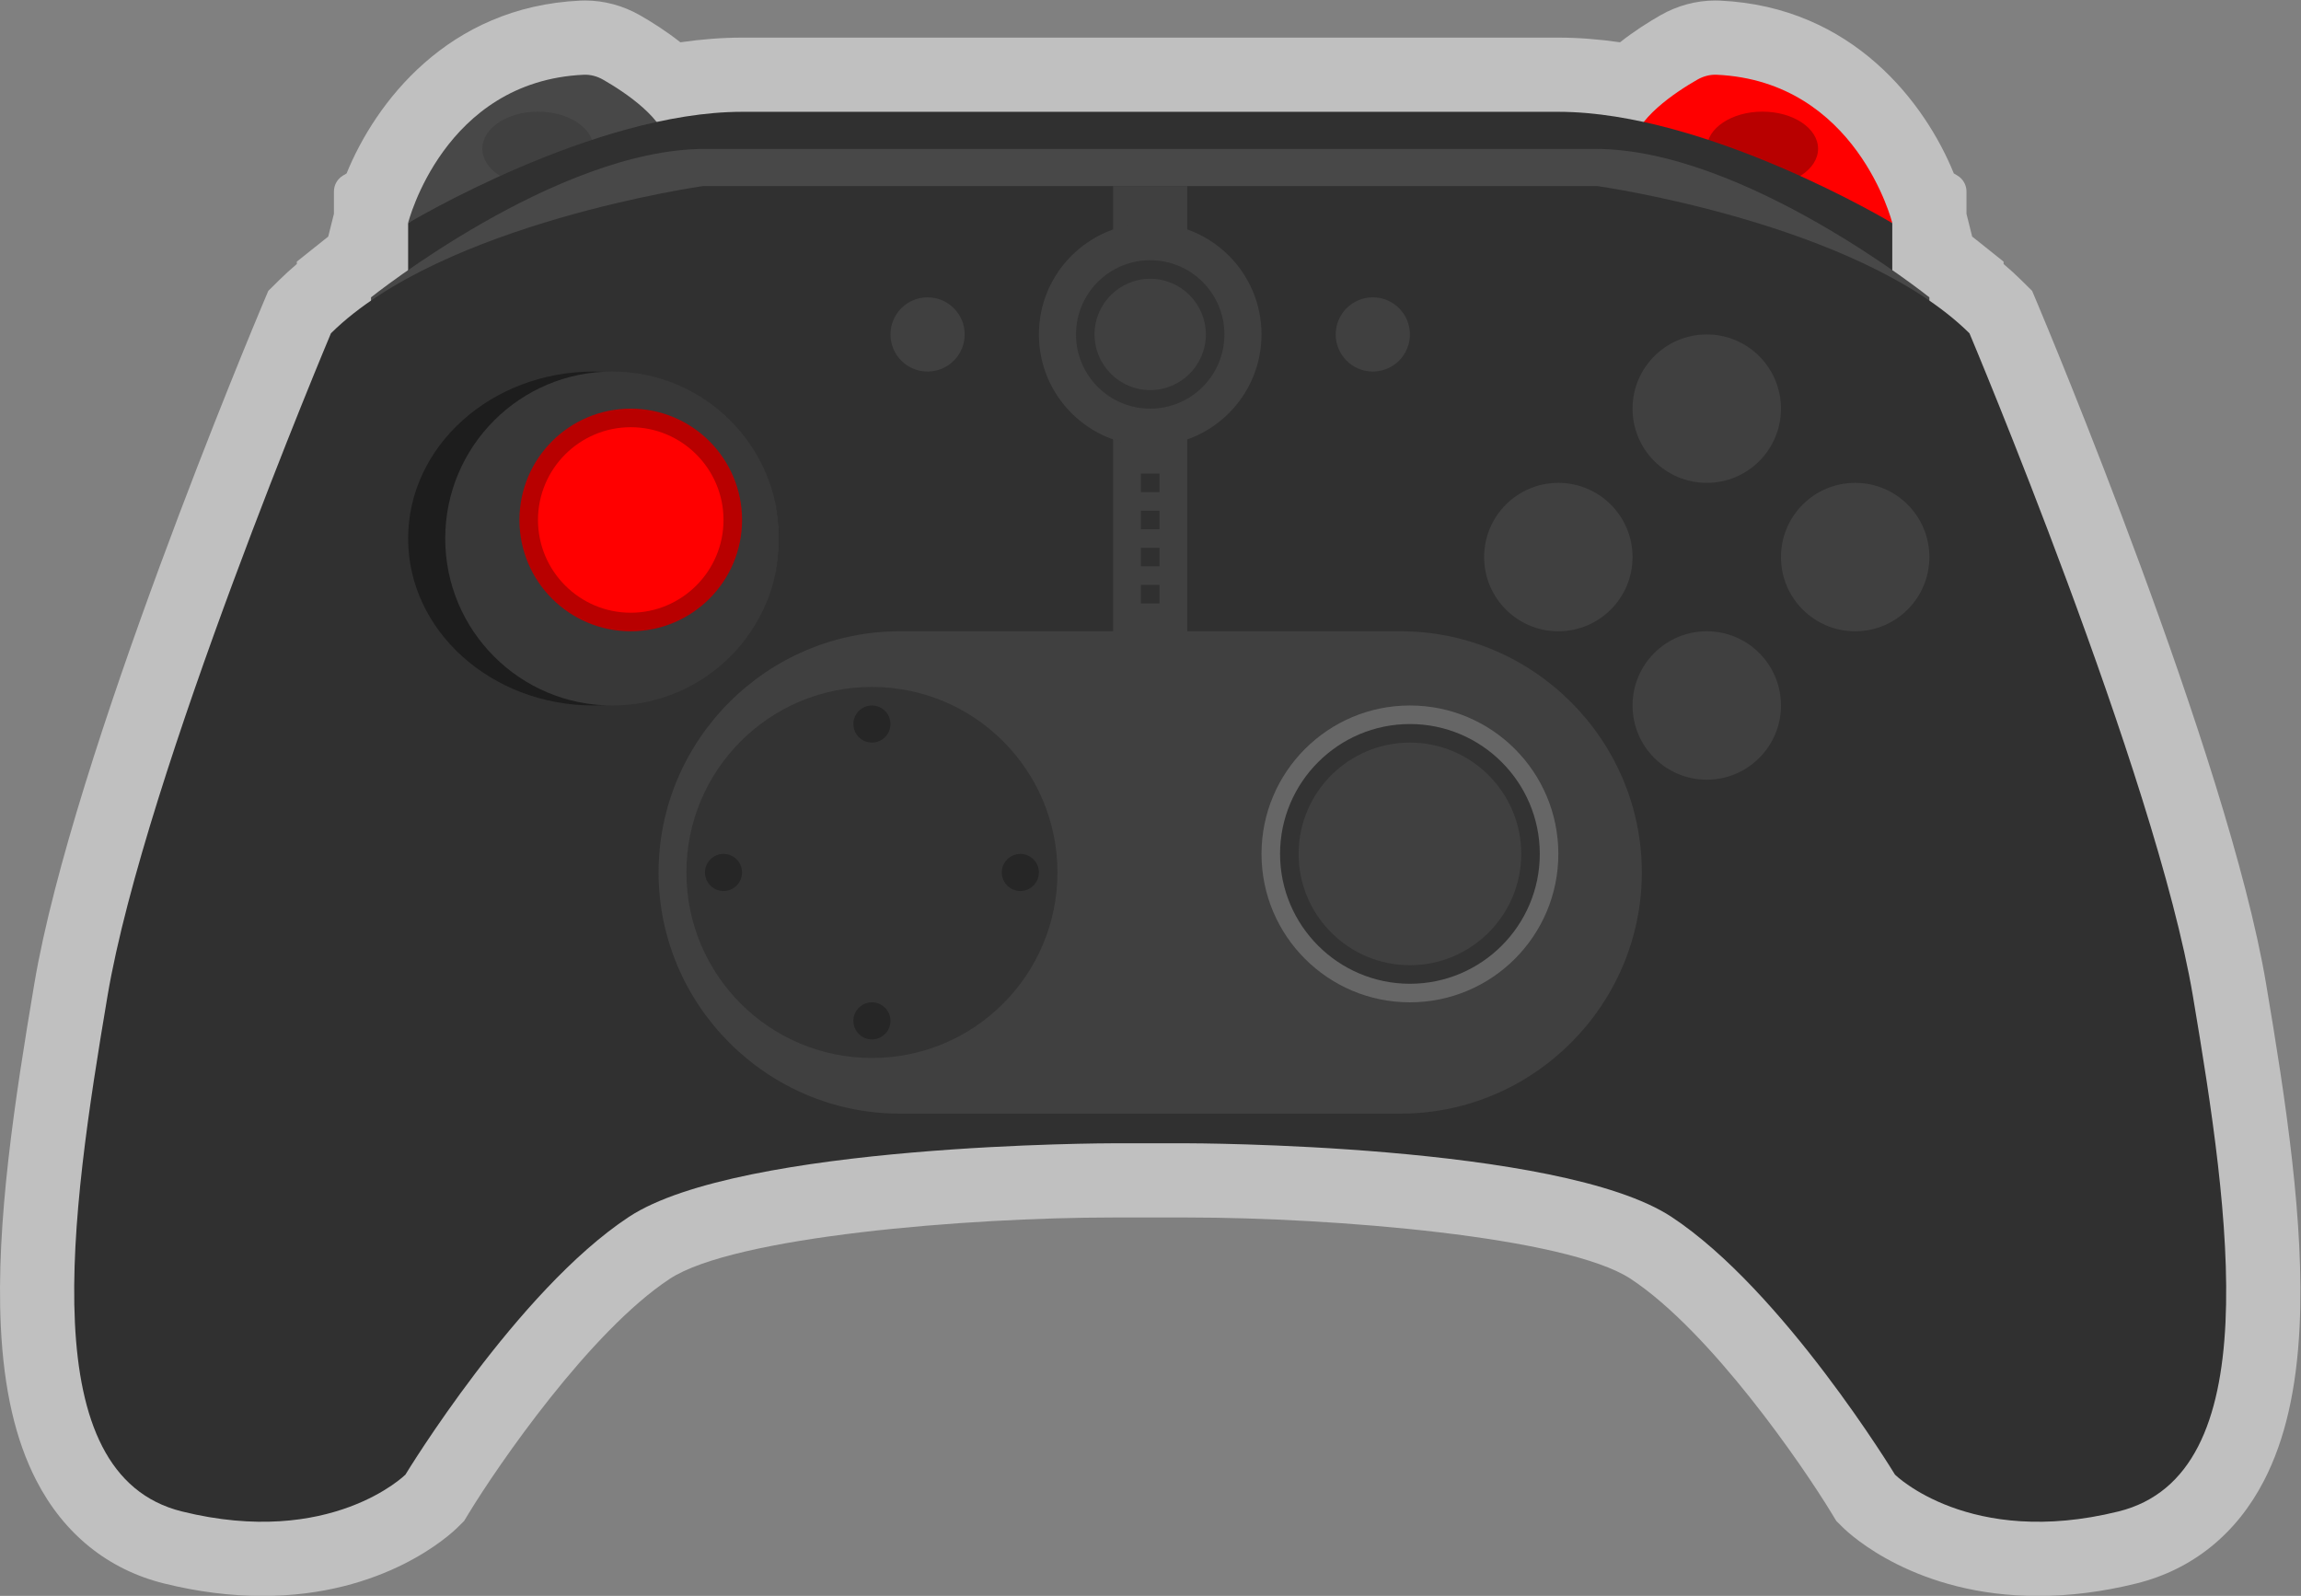 <?xml version="1.0" encoding="UTF-8" standalone="no"?>
<svg
   xmlns:dc="http://purl.org/dc/elements/1.1/"
   xmlns:cc="http://creativecommons.org/ns#"
   xmlns:rdf="http://www.w3.org/1999/02/22-rdf-syntax-ns#"
   xmlns:svg="http://www.w3.org/2000/svg"
   xmlns="http://www.w3.org/2000/svg"
   viewBox="0 0 330.666 229.333"
   height="229.333"
   width="330.666"
   xml:space="preserve"
   id="svg2"
   version="1.1"><rect x="0" y="0" width="330.666" height="229.333" fill="#808080" stroke="none"/><defs
     id="defs6"><clipPath
       id="clipPath18"
       clipPathUnits="userSpaceOnUse"><path
         id="path16"
         d="M 0,256 H 256 V 0 H 0 Z" /></clipPath><clipPath
       id="clipPath26"
       clipPathUnits="userSpaceOnUse"><path
         id="path24"
         d="M 4,216 H 252 V 44 H 4 Z" /></clipPath></defs><g
     transform="matrix(1.333,0,0,-1.333,-5.334,288)"
     id="g10"><g
       id="g12"><g
         clip-path="url(#clipPath18)"
         id="g14"><g
           id="g20"><g
             id="g22" /><g
             id="g34"><g
               style="opacity:0.5"
               id="g32"
               clip-path="url(#clipPath26)"><g
                 id="g30"
                 transform="translate(248.298,110.009)"><path
                   id="path28"
                   style="fill:#ffffff;fill-opacity:1;fill-rule:nonzero;stroke:none"
                   d="m 0,0 c -4.122,24.453 -23.77,71.242 -24.604,73.222 l -0.618,1.465 -1.13,1.117 c -0.614,0.607 -1.26,1.198 -1.946,1.78 v 0.256 l -3.007,2.402 c -0.018,0.015 -0.148,0.118 -0.379,0.297 l -0.614,2.458 v 2.404 c 0,0.704 -0.371,1.357 -0.976,1.718 l -0.389,0.232 c -3.065,7.541 -10.872,17.97 -25.197,18.628 -0.174,0.008 -0.351,0.012 -0.527,0.012 -2.044,0 -4.087,-0.55 -5.907,-1.592 -1.285,-0.735 -2.838,-1.717 -4.353,-2.912 -2.325,0.335 -4.55,0.504 -6.651,0.504 h -40 -8 -40 c -2.1,0 -4.326,-0.169 -6.651,-0.504 -1.515,1.195 -3.067,2.177 -4.353,2.912 -1.82,1.041 -3.863,1.592 -5.907,1.592 -0.176,0 -0.352,-0.004 -0.528,-0.012 -14.324,-0.658 -22.131,-11.087 -25.195,-18.628 l -0.388,-0.231 c -0.606,-0.361 -0.977,-1.014 -0.977,-1.718 v -2.404 l -0.616,-2.459 c -0.23,-0.179 -0.359,-0.282 -0.378,-0.297 l -3.007,-2.402 v -0.256 c -0.685,-0.582 -1.332,-1.173 -1.946,-1.78 l -1.13,-1.117 -0.618,-1.465 c -0.834,-1.98 -20.482,-48.769 -24.604,-73.222 -2.123,-12.593 -4.151,-25.817 -3.614,-36.94 0.327,-6.812 1.579,-12.246 3.825,-16.61 2.972,-5.776 7.74,-9.619 13.787,-11.114 3.612,-0.893 7.175,-1.345 10.592,-1.345 13.185,0 20.276,6.636 21.041,7.393 l 0.702,0.693 0.512,0.844 c 3.101,5.098 13.04,19.579 21.651,25.255 6.926,4.564 32.114,6.618 47.787,6.618 h 8.03 c 15.68,-0.005 40.875,-2.062 47.787,-6.618 8.647,-5.699 18.561,-20.163 21.651,-25.255 l 0.513,-0.844 0.702,-0.694 c 0.766,-0.757 7.858,-7.392 21.04,-7.392 3.417,0 6.981,0.452 10.592,1.345 6.048,1.495 10.815,5.338 13.787,11.114 2.246,4.364 3.498,9.798 3.826,16.61 C 4.15,-25.817 2.123,-12.593 0,0" /></g></g></g></g><g
           transform="translate(48,192.02)"
           id="g36"><path
             id="path38"
             style="fill:#484848;fill-opacity:1;fill-rule:nonzero;stroke:none"
             d="m 0,0 c 0,0 3.82,15.282 18.929,15.976 0.734,0.034 1.457,-0.168 2.094,-0.533 C 23.182,14.209 28,11.104 28,8 Z" /></g><g
           transform="translate(68,200.02)"
           id="g40"><path
             id="path42"
             style="fill:#404040;fill-opacity:1;fill-rule:nonzero;stroke:none"
             d="m 0,0 c 0,-2.209 -2.687,-4 -6,-4 -3.313,0 -6,1.791 -6,4 0,2.209 2.687,4 6,4 3.313,0 6,-1.791 6,-4" /></g><g
           transform="translate(208,192.02)"
           id="g44"><path
             id="path46"
             style="fill:#ff0000;fill-opacity:1;fill-rule:nonzero;stroke:none"
             d="m 0,0 c 0,0 -3.82,15.282 -18.929,15.976 -0.734,0.034 -1.457,-0.168 -2.094,-0.533 C -23.182,14.209 -28,11.104 -28,8 Z" /></g><g
           transform="translate(188,200.02)"
           id="g48"><path
             id="path50"
             style="fill:#b80000;fill-opacity:1;fill-rule:nonzero;stroke:none"
             d="m 0,0 c 0,-2.209 2.687,-4 6,-4 3.313,0 6,1.791 6,4 C 12,2.209 9.313,4 6,4 2.687,4 0,2.209 0,0" /></g><g
           transform="translate(172,204)"
           id="g52"><path
             id="path54"
             style="fill:#303030;fill-opacity:1;fill-rule:nonzero;stroke:none"
             d="m 0,0 h -40 -8 -40 c -16,0 -36,-12 -36,-12 v -8 h 76 8 76 v 8 C 36,-12 16,0 0,0" /></g><g
           transform="translate(176,200)"
           id="g56"><path
             id="path58"
             style="fill:#484848;fill-opacity:1;fill-rule:nonzero;stroke:none"
             d="m 0,0 h -48 -48 c -16,0 -36,-16 -36,-16 v -4 h 84 84 v 4 C 36,-16 16,0 0,0" /></g><g
           transform="translate(240.409,108.679)"
           id="g60"><path
             id="path62"
             style="fill:#303030;fill-opacity:1;fill-rule:nonzero;stroke:none"
             d="m 0,0 c -4.015,23.815 -24.088,71.445 -24.088,71.445 -12.044,11.907 -40.145,15.876 -40.145,15.876 h -44.162 -8.029 -44.16 c 0,0 -28.103,-3.969 -40.146,-15.876 0,0 -20.074,-47.63 -24.088,-71.445 -4.015,-23.814 -8.03,-51.599 8.029,-55.567 16.059,-3.969 24.087,3.968 24.087,3.968 0,0 12.044,19.846 24.088,27.785 12.044,7.938 52.19,7.938 52.19,7.938 h 8.029 c 0,0 40.147,0 52.191,-7.938 12.043,-7.939 24.087,-27.785 24.087,-27.785 0,0 8.029,-7.937 24.088,-3.968 C 8.029,-51.599 4.015,-23.814 0,0" /></g><path
           id="path64"
           style="fill:#404040;fill-opacity:1;fill-rule:nonzero;stroke:none"
           d="m 132,144 h -8 v 52 h 8 z" /><g
           transform="translate(140,180)"
           id="g66"><path
             id="path68"
             style="fill:#404040;fill-opacity:1;fill-rule:nonzero;stroke:none"
             d="m 0,0 c 0,-6.627 -5.373,-12 -12,-12 -6.627,0 -12,5.373 -12,12 0,6.627 5.373,12 12,12 C -5.373,12 0,6.627 0,0" /></g><g
           transform="translate(155,96)"
           id="g70"><path
             id="path72"
             style="fill:#404040;fill-opacity:1;fill-rule:nonzero;stroke:none"
             d="m 0,0 h -54 c -14.3,0 -26,11.7 -26,26 0,14.3 11.7,26 26,26 H 0 C 14.3,52 26,40.3 26,26 26,11.7 14.3,0 0,0" /></g><g
           transform="translate(118,122)"
           id="g74"><path
             id="path76"
             style="fill:#333333;fill-opacity:1;fill-rule:nonzero;stroke:none"
             d="m 0,0 c 0,-11.046 -8.954,-20 -20,-20 -11.046,0 -20,8.954 -20,20 0,11.046 8.954,20 20,20 C -8.954,20 0,11.046 0,0" /></g><g
           transform="translate(82,120)"
           id="g78"><path
             id="path80"
             style="fill:#262626;fill-opacity:1;fill-rule:nonzero;stroke:none"
             d="M 0,0 V 0 C -1.1,0 -2,0.9 -2,2 -2,3.1 -1.1,4 0,4 1.1,4 2,3.1 2,2 2,0.9 1.1,0 0,0" /></g><g
           transform="translate(98,136)"
           id="g82"><path
             id="path84"
             style="fill:#262626;fill-opacity:1;fill-rule:nonzero;stroke:none"
             d="M 0,0 V 0 C -1.1,0 -2,0.9 -2,2 -2,3.1 -1.1,4 0,4 1.1,4 2,3.1 2,2 2,0.9 1.1,0 0,0" /></g><g
           transform="translate(98,104)"
           id="g86"><path
             id="path88"
             style="fill:#262626;fill-opacity:1;fill-rule:nonzero;stroke:none"
             d="M 0,0 V 0 C -1.1,0 -2,0.9 -2,2 -2,3.1 -1.1,4 0,4 1.1,4 2,3.1 2,2 2,0.9 1.1,0 0,0" /></g><g
           transform="translate(114,120)"
           id="g90"><path
             id="path92"
             style="fill:#262626;fill-opacity:1;fill-rule:nonzero;stroke:none"
             d="M 0,0 V 0 C -1.1,0 -2,0.9 -2,2 -2,3.1 -1.1,4 0,4 1.1,4 2,3.1 2,2 2,0.9 1.1,0 0,0" /></g><g
           transform="translate(156,140)"
           id="g94"><path
             id="path96"
             style="fill:#666666;fill-opacity:1;fill-rule:nonzero;stroke:none"
             d="m 0,0 c -8.837,0 -16,-7.164 -16,-16 0,-8.837 7.163,-16 16,-16 8.837,0 16,7.163 16,16 C 16,-7.164 8.837,0 0,0" /></g><g
           transform="translate(156,111)"
           id="g98"><path
             id="path100"
             style="fill:#404040;fill-opacity:1;fill-rule:nonzero;stroke:none"
             d="m 0,0 c -7.168,0 -13,5.832 -13,13 0,7.168 5.832,13 13,13 C 7.168,26 13,20.168 13,13 13,5.832 7.168,0 0,0" /></g><g
           transform="translate(156,138)"
           id="g102"><path
             id="path104"
             style="fill:#333333;fill-opacity:1;fill-rule:nonzero;stroke:none"
             d="m 0,0 c -7.72,0 -14,-6.28 -14,-14 0,-7.72 6.28,-14 14,-14 7.72,0 14,6.28 14,14 C 14,-6.28 7.72,0 0,0 m 0,-2 c 6.617,0 12,-5.383 12,-12 0,-6.617 -5.383,-12 -12,-12 -6.617,0 -12,5.383 -12,12 0,6.617 5.383,12 12,12" /></g><g
           transform="translate(128,173)"
           id="g106"><path
             id="path108"
             style="fill:#404040;fill-opacity:1;fill-rule:nonzero;stroke:none"
             d="m 0,0 c -3.86,0 -7,3.14 -7,7 0,3.86 3.14,7 7,7 C 3.859,14 7,10.86 7,7 7,3.14 3.859,0 0,0" /></g><g
           transform="translate(128,188)"
           id="g110"><path
             id="path112"
             style="fill:#333333;fill-opacity:1;fill-rule:nonzero;stroke:none"
             d="m 0,0 c -4.418,0 -8,-3.582 -8,-8 0,-4.418 3.582,-8 8,-8 4.418,0 8,3.582 8,8 0,4.418 -3.582,8 -8,8 m 0,-2 c 3.309,0 6,-2.691 6,-6 0,-3.309 -2.691,-6 -6,-6 -3.309,0 -6,2.691 -6,6 0,3.309 2.691,6 6,6" /></g><g
           transform="translate(156,180)"
           id="g114"><path
             id="path116"
             style="fill:#404040;fill-opacity:1;fill-rule:nonzero;stroke:none"
             d="m 0,0 c 0,-2.209 -1.791,-4 -4,-4 -2.209,0 -4,1.791 -4,4 0,2.209 1.791,4 4,4 2.209,0 4,-1.791 4,-4" /></g><g
           transform="translate(108,180)"
           id="g118"><path
             id="path120"
             style="fill:#404040;fill-opacity:1;fill-rule:nonzero;stroke:none"
             d="m 0,0 c 0,-2.209 -1.791,-4 -4,-4 -2.209,0 -4,1.791 -4,4 0,2.209 1.791,4 4,4 2.209,0 4,-1.791 4,-4" /></g><g
           transform="translate(180,156)"
           id="g122"><path
             id="path124"
             style="fill:#404040;fill-opacity:1;fill-rule:nonzero;stroke:none"
             d="m 0,0 c 0,-4.418 -3.582,-8 -8,-8 -4.418,0 -8,3.582 -8,8 0,4.418 3.582,8 8,8 4.418,0 8,-3.582 8,-8" /></g><g
           transform="translate(196,172)"
           id="g126"><path
             id="path128"
             style="fill:#404040;fill-opacity:1;fill-rule:nonzero;stroke:none"
             d="m 0,0 c 0,-4.418 -3.582,-8 -8,-8 -4.418,0 -8,3.582 -8,8 0,4.418 3.582,8 8,8 4.418,0 8,-3.582 8,-8" /></g><g
           transform="translate(196,140)"
           id="g130"><path
             id="path132"
             style="fill:#404040;fill-opacity:1;fill-rule:nonzero;stroke:none"
             d="m 0,0 c 0,-4.418 -3.582,-8 -8,-8 -4.418,0 -8,3.582 -8,8 0,4.418 3.582,8 8,8 4.418,0 8,-3.582 8,-8" /></g><g
           transform="translate(212,156)"
           id="g134"><path
             id="path136"
             style="fill:#404040;fill-opacity:1;fill-rule:nonzero;stroke:none"
             d="m 0,0 c 0,-4.418 -3.582,-8 -8,-8 -4.418,0 -8,3.582 -8,8 0,4.418 3.582,8 8,8 4.418,0 8,-3.582 8,-8" /></g><g
           transform="translate(88,158)"
           id="g138"><path
             id="path140"
             style="fill:#1d1d1d;fill-opacity:1;fill-rule:nonzero;stroke:none"
             d="m 0,0 c 0,-9.941 -8.954,-18 -20,-18 -11.046,0 -20,8.059 -20,18 0,9.941 8.954,18 20,18 C -8.954,18 0,9.941 0,0" /></g><g
           transform="translate(88,158)"
           id="g142"><path
             id="path144"
             style="fill:#383838;fill-opacity:1;fill-rule:nonzero;stroke:none"
             d="m 0,0 c 0,-9.941 -8.059,-18 -18,-18 -9.941,0 -18,8.059 -18,18 0,9.941 8.059,18 18,18 C -8.059,18 0,9.941 0,0" /></g><g
           transform="translate(72,172)"
           id="g146"><path
             id="path148"
             style="fill:#b80000;fill-opacity:1;fill-rule:nonzero;stroke:none"
             d="m 0,0 c -6.627,0 -12,-5.373 -12,-12 0,-6.627 5.373,-12 12,-12 6.627,0 12,5.373 12,12 C 12,-5.373 6.627,0 0,0" /></g><g
           transform="translate(72,170)"
           id="g150"><path
             id="path152"
             style="fill:#ff0000;fill-opacity:1;fill-rule:nonzero;stroke:none"
             d="m 0,0 c 5.514,0 10,-4.486 10,-10 0,-5.514 -4.486,-10 -10,-10 -5.514,0 -10,4.486 -10,10 0,5.514 4.486,10 10,10" /></g><path
           id="path154"
           style="fill:#303030;fill-opacity:1;fill-rule:nonzero;stroke:none"
           d="m 129,163 h -2 v 2 h 2 z" /><path
           id="path156"
           style="fill:#303030;fill-opacity:1;fill-rule:nonzero;stroke:none"
           d="m 129,159 h -2 v 2 h 2 z" /><path
           id="path158"
           style="fill:#303030;fill-opacity:1;fill-rule:nonzero;stroke:none"
           d="m 129,155 h -2 v 2 h 2 z" /><path
           id="path160"
           style="fill:#303030;fill-opacity:1;fill-rule:nonzero;stroke:none"
           d="m 129,151 h -2 v 2 h 2 z" /></g></g></g></svg>